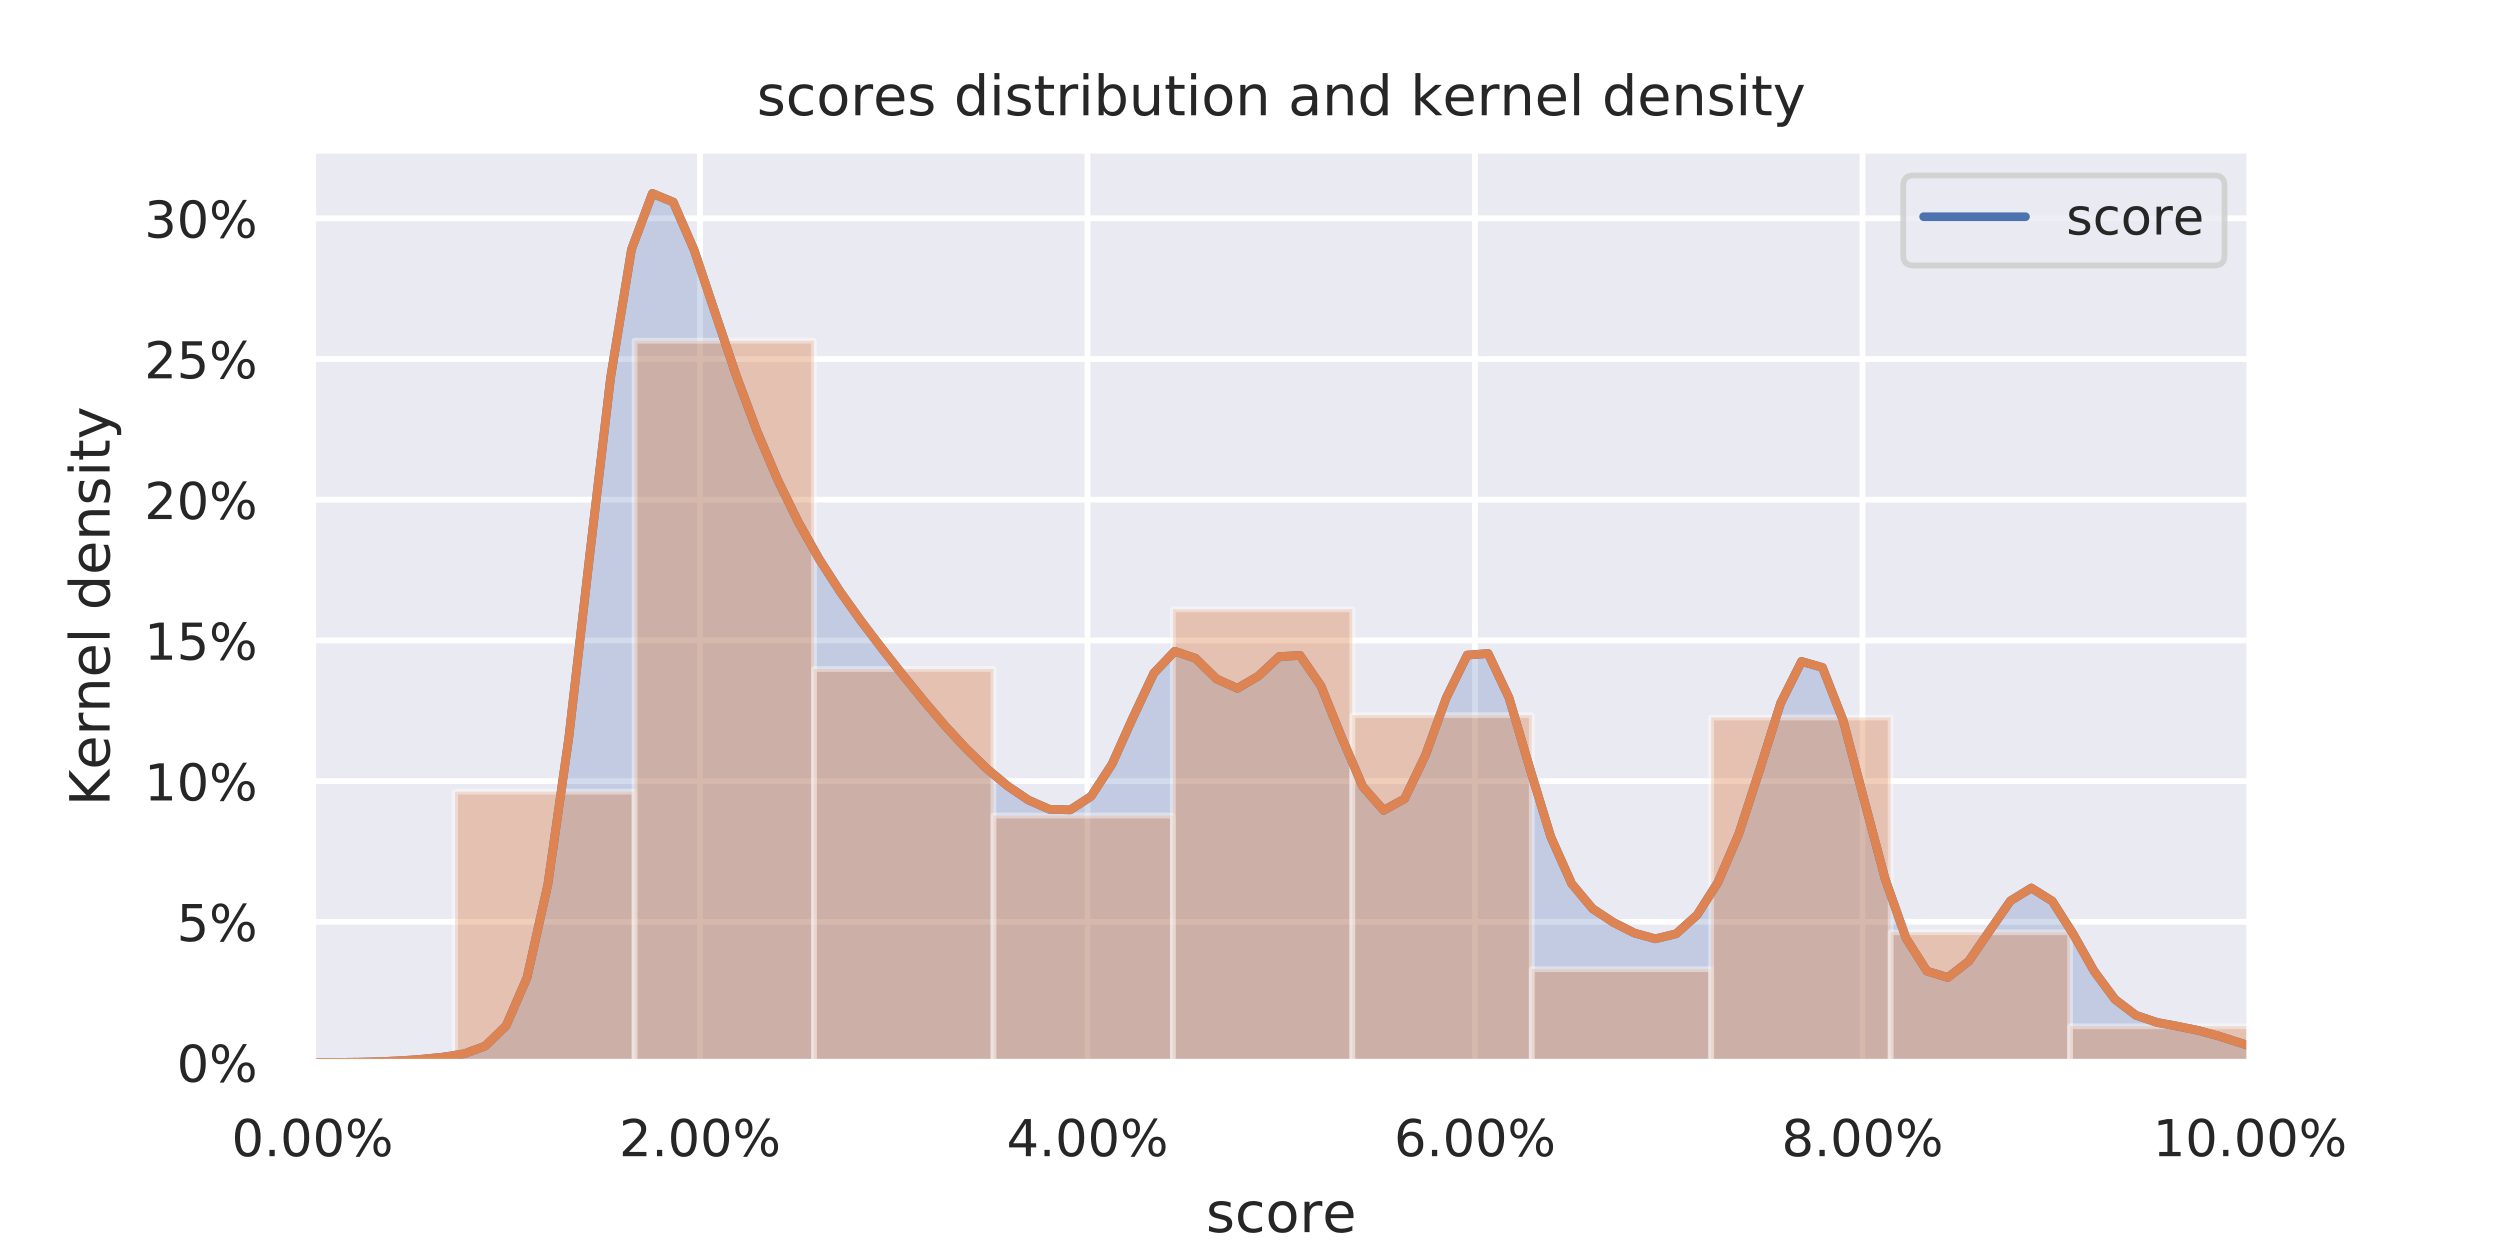 <?xml version="1.0" encoding="utf-8" standalone="no"?>
<!DOCTYPE svg PUBLIC "-//W3C//DTD SVG 1.1//EN"
  "http://www.w3.org/Graphics/SVG/1.1/DTD/svg11.dtd">
<!-- Created with matplotlib (https://matplotlib.org/) -->
<svg height="216pt" version="1.1" viewBox="0 0 432 216" width="432pt" xmlns="http://www.w3.org/2000/svg" xmlns:xlink="http://www.w3.org/1999/xlink">
 <defs>
  <style type="text/css">
*{stroke-linecap:butt;stroke-linejoin:round;}
  </style>
 </defs>
 <g id="figure_1">
  <g id="patch_1">
   <path d="M 0 216 
L 432 216 
L 432 0 
L 0 0 
z
" style="fill:#ffffff;"/>
  </g>
  <g id="axes_1">
   <g id="patch_2">
    <path d="M 54 183.6 
L 388.8 183.6 
L 388.8 25.92 
L 54 25.92 
z
" style="fill:#eaeaf2;"/>
   </g>
   <g id="matplotlib.axis_1">
    <g id="xtick_1">
     <g id="line2d_1">
      <path clip-path="url(#pba85884fa9)" d="M 54 183.6 
L 54 25.92 
" style="fill:none;stroke:#ffffff;stroke-linecap:round;"/>
     </g>
     <g id="text_1">
      <!-- 0.00% -->
      <defs>
       <path d="M 31.781 66.406 
Q 24.172 66.406 20.328 58.906 
Q 16.5 51.422 16.5 36.375 
Q 16.5 21.391 20.328 13.891 
Q 24.172 6.391 31.781 6.391 
Q 39.453 6.391 43.281 13.891 
Q 47.125 21.391 47.125 36.375 
Q 47.125 51.422 43.281 58.906 
Q 39.453 66.406 31.781 66.406 
z
M 31.781 74.219 
Q 44.047 74.219 50.516 64.516 
Q 56.984 54.828 56.984 36.375 
Q 56.984 17.969 50.516 8.266 
Q 44.047 -1.422 31.781 -1.422 
Q 19.531 -1.422 13.062 8.266 
Q 6.594 17.969 6.594 36.375 
Q 6.594 54.828 13.062 64.516 
Q 19.531 74.219 31.781 74.219 
z
" id="DejaVuSans-48"/>
       <path d="M 10.688 12.406 
L 21 12.406 
L 21 0 
L 10.688 0 
z
" id="DejaVuSans-46"/>
       <path d="M 72.703 32.078 
Q 68.453 32.078 66.031 28.469 
Q 63.625 24.859 63.625 18.406 
Q 63.625 12.062 66.031 8.422 
Q 68.453 4.781 72.703 4.781 
Q 76.859 4.781 79.266 8.422 
Q 81.688 12.062 81.688 18.406 
Q 81.688 24.812 79.266 28.438 
Q 76.859 32.078 72.703 32.078 
z
M 72.703 38.281 
Q 80.422 38.281 84.953 32.906 
Q 89.5 27.547 89.5 18.406 
Q 89.5 9.281 84.938 3.922 
Q 80.375 -1.422 72.703 -1.422 
Q 64.891 -1.422 60.344 3.922 
Q 55.812 9.281 55.812 18.406 
Q 55.812 27.594 60.375 32.938 
Q 64.938 38.281 72.703 38.281 
z
M 22.312 68.016 
Q 18.109 68.016 15.688 64.375 
Q 13.281 60.75 13.281 54.391 
Q 13.281 47.953 15.672 44.328 
Q 18.062 40.719 22.312 40.719 
Q 26.562 40.719 28.969 44.328 
Q 31.391 47.953 31.391 54.391 
Q 31.391 60.688 28.953 64.344 
Q 26.516 68.016 22.312 68.016 
z
M 66.406 74.219 
L 74.219 74.219 
L 28.609 -1.422 
L 20.797 -1.422 
z
M 22.312 74.219 
Q 30.031 74.219 34.609 68.875 
Q 39.203 63.531 39.203 54.391 
Q 39.203 45.172 34.641 39.844 
Q 30.078 34.516 22.312 34.516 
Q 14.547 34.516 10.031 39.859 
Q 5.516 45.219 5.516 54.391 
Q 5.516 63.484 10.047 68.844 
Q 14.594 74.219 22.312 74.219 
z
" id="DejaVuSans-37"/>
      </defs>
      <g style="fill:#262626;" transform="translate(40.022 199.787)scale(0.088 -0.088)">
       <use xlink:href="#DejaVuSans-48"/>
       <use x="63.623" xlink:href="#DejaVuSans-46"/>
       <use x="95.41" xlink:href="#DejaVuSans-48"/>
       <use x="159.033" xlink:href="#DejaVuSans-48"/>
       <use x="222.656" xlink:href="#DejaVuSans-37"/>
      </g>
     </g>
    </g>
    <g id="xtick_2">
     <g id="line2d_2">
      <path clip-path="url(#pba85884fa9)" d="M 120.96 183.6 
L 120.96 25.92 
" style="fill:none;stroke:#ffffff;stroke-linecap:round;"/>
     </g>
     <g id="text_2">
      <!-- 2.00% -->
      <defs>
       <path d="M 19.188 8.297 
L 53.609 8.297 
L 53.609 0 
L 7.328 0 
L 7.328 8.297 
Q 12.938 14.109 22.625 23.891 
Q 32.328 33.688 34.812 36.531 
Q 39.547 41.844 41.422 45.531 
Q 43.312 49.219 43.312 52.781 
Q 43.312 58.594 39.234 62.25 
Q 35.156 65.922 28.609 65.922 
Q 23.969 65.922 18.812 64.312 
Q 13.672 62.703 7.812 59.422 
L 7.812 69.391 
Q 13.766 71.781 18.938 73 
Q 24.125 74.219 28.422 74.219 
Q 39.75 74.219 46.484 68.547 
Q 53.219 62.891 53.219 53.422 
Q 53.219 48.922 51.531 44.891 
Q 49.859 40.875 45.406 35.406 
Q 44.188 33.984 37.641 27.219 
Q 31.109 20.453 19.188 8.297 
z
" id="DejaVuSans-50"/>
      </defs>
      <g style="fill:#262626;" transform="translate(106.982 199.787)scale(0.088 -0.088)">
       <use xlink:href="#DejaVuSans-50"/>
       <use x="63.623" xlink:href="#DejaVuSans-46"/>
       <use x="95.41" xlink:href="#DejaVuSans-48"/>
       <use x="159.033" xlink:href="#DejaVuSans-48"/>
       <use x="222.656" xlink:href="#DejaVuSans-37"/>
      </g>
     </g>
    </g>
    <g id="xtick_3">
     <g id="line2d_3">
      <path clip-path="url(#pba85884fa9)" d="M 187.92 183.6 
L 187.92 25.92 
" style="fill:none;stroke:#ffffff;stroke-linecap:round;"/>
     </g>
     <g id="text_3">
      <!-- 4.00% -->
      <defs>
       <path d="M 37.797 64.312 
L 12.891 25.391 
L 37.797 25.391 
z
M 35.203 72.906 
L 47.609 72.906 
L 47.609 25.391 
L 58.016 25.391 
L 58.016 17.188 
L 47.609 17.188 
L 47.609 0 
L 37.797 0 
L 37.797 17.188 
L 4.891 17.188 
L 4.891 26.703 
z
" id="DejaVuSans-52"/>
      </defs>
      <g style="fill:#262626;" transform="translate(173.942 199.787)scale(0.088 -0.088)">
       <use xlink:href="#DejaVuSans-52"/>
       <use x="63.623" xlink:href="#DejaVuSans-46"/>
       <use x="95.41" xlink:href="#DejaVuSans-48"/>
       <use x="159.033" xlink:href="#DejaVuSans-48"/>
       <use x="222.656" xlink:href="#DejaVuSans-37"/>
      </g>
     </g>
    </g>
    <g id="xtick_4">
     <g id="line2d_4">
      <path clip-path="url(#pba85884fa9)" d="M 254.88 183.6 
L 254.88 25.92 
" style="fill:none;stroke:#ffffff;stroke-linecap:round;"/>
     </g>
     <g id="text_4">
      <!-- 6.00% -->
      <defs>
       <path d="M 33.016 40.375 
Q 26.375 40.375 22.484 35.828 
Q 18.609 31.297 18.609 23.391 
Q 18.609 15.531 22.484 10.953 
Q 26.375 6.391 33.016 6.391 
Q 39.656 6.391 43.531 10.953 
Q 47.406 15.531 47.406 23.391 
Q 47.406 31.297 43.531 35.828 
Q 39.656 40.375 33.016 40.375 
z
M 52.594 71.297 
L 52.594 62.312 
Q 48.875 64.062 45.094 64.984 
Q 41.312 65.922 37.594 65.922 
Q 27.828 65.922 22.672 59.328 
Q 17.531 52.734 16.797 39.406 
Q 19.672 43.656 24.016 45.922 
Q 28.375 48.188 33.594 48.188 
Q 44.578 48.188 50.953 41.516 
Q 57.328 34.859 57.328 23.391 
Q 57.328 12.156 50.688 5.359 
Q 44.047 -1.422 33.016 -1.422 
Q 20.359 -1.422 13.672 8.266 
Q 6.984 17.969 6.984 36.375 
Q 6.984 53.656 15.188 63.938 
Q 23.391 74.219 37.203 74.219 
Q 40.922 74.219 44.703 73.484 
Q 48.484 72.75 52.594 71.297 
z
" id="DejaVuSans-54"/>
      </defs>
      <g style="fill:#262626;" transform="translate(240.902 199.787)scale(0.088 -0.088)">
       <use xlink:href="#DejaVuSans-54"/>
       <use x="63.623" xlink:href="#DejaVuSans-46"/>
       <use x="95.41" xlink:href="#DejaVuSans-48"/>
       <use x="159.033" xlink:href="#DejaVuSans-48"/>
       <use x="222.656" xlink:href="#DejaVuSans-37"/>
      </g>
     </g>
    </g>
    <g id="xtick_5">
     <g id="line2d_5">
      <path clip-path="url(#pba85884fa9)" d="M 321.84 183.6 
L 321.84 25.92 
" style="fill:none;stroke:#ffffff;stroke-linecap:round;"/>
     </g>
     <g id="text_5">
      <!-- 8.00% -->
      <defs>
       <path d="M 31.781 34.625 
Q 24.75 34.625 20.719 30.859 
Q 16.703 27.094 16.703 20.516 
Q 16.703 13.922 20.719 10.156 
Q 24.75 6.391 31.781 6.391 
Q 38.812 6.391 42.859 10.172 
Q 46.922 13.969 46.922 20.516 
Q 46.922 27.094 42.891 30.859 
Q 38.875 34.625 31.781 34.625 
z
M 21.922 38.812 
Q 15.578 40.375 12.031 44.719 
Q 8.5 49.078 8.5 55.328 
Q 8.5 64.062 14.719 69.141 
Q 20.953 74.219 31.781 74.219 
Q 42.672 74.219 48.875 69.141 
Q 55.078 64.062 55.078 55.328 
Q 55.078 49.078 51.531 44.719 
Q 48 40.375 41.703 38.812 
Q 48.828 37.156 52.797 32.312 
Q 56.781 27.484 56.781 20.516 
Q 56.781 9.906 50.312 4.234 
Q 43.844 -1.422 31.781 -1.422 
Q 19.734 -1.422 13.25 4.234 
Q 6.781 9.906 6.781 20.516 
Q 6.781 27.484 10.781 32.312 
Q 14.797 37.156 21.922 38.812 
z
M 18.312 54.391 
Q 18.312 48.734 21.844 45.562 
Q 25.391 42.391 31.781 42.391 
Q 38.141 42.391 41.719 45.562 
Q 45.312 48.734 45.312 54.391 
Q 45.312 60.062 41.719 63.234 
Q 38.141 66.406 31.781 66.406 
Q 25.391 66.406 21.844 63.234 
Q 18.312 60.062 18.312 54.391 
z
" id="DejaVuSans-56"/>
      </defs>
      <g style="fill:#262626;" transform="translate(307.862 199.787)scale(0.088 -0.088)">
       <use xlink:href="#DejaVuSans-56"/>
       <use x="63.623" xlink:href="#DejaVuSans-46"/>
       <use x="95.41" xlink:href="#DejaVuSans-48"/>
       <use x="159.033" xlink:href="#DejaVuSans-48"/>
       <use x="222.656" xlink:href="#DejaVuSans-37"/>
      </g>
     </g>
    </g>
    <g id="xtick_6">
     <g id="line2d_6">
      <path clip-path="url(#pba85884fa9)" d="M 388.8 183.6 
L 388.8 25.92 
" style="fill:none;stroke:#ffffff;stroke-linecap:round;"/>
     </g>
     <g id="text_6">
      <!-- 10.00% -->
      <defs>
       <path d="M 12.406 8.297 
L 28.516 8.297 
L 28.516 63.922 
L 10.984 60.406 
L 10.984 69.391 
L 28.422 72.906 
L 38.281 72.906 
L 38.281 8.297 
L 54.391 8.297 
L 54.391 0 
L 12.406 0 
z
" id="DejaVuSans-49"/>
      </defs>
      <g style="fill:#262626;" transform="translate(372.023 199.787)scale(0.088 -0.088)">
       <use xlink:href="#DejaVuSans-49"/>
       <use x="63.623" xlink:href="#DejaVuSans-48"/>
       <use x="127.246" xlink:href="#DejaVuSans-46"/>
       <use x="159.033" xlink:href="#DejaVuSans-48"/>
       <use x="222.656" xlink:href="#DejaVuSans-48"/>
       <use x="286.279" xlink:href="#DejaVuSans-37"/>
      </g>
     </g>
    </g>
    <g id="text_7">
     <!-- score -->
     <defs>
      <path d="M 44.281 53.078 
L 44.281 44.578 
Q 40.484 46.531 36.375 47.5 
Q 32.281 48.484 27.875 48.484 
Q 21.188 48.484 17.844 46.438 
Q 14.5 44.391 14.5 40.281 
Q 14.5 37.156 16.891 35.375 
Q 19.281 33.594 26.516 31.984 
L 29.594 31.297 
Q 39.156 29.25 43.188 25.516 
Q 47.219 21.781 47.219 15.094 
Q 47.219 7.469 41.188 3.016 
Q 35.156 -1.422 24.609 -1.422 
Q 20.219 -1.422 15.453 -0.562 
Q 10.688 0.297 5.422 2 
L 5.422 11.281 
Q 10.406 8.688 15.234 7.391 
Q 20.062 6.109 24.812 6.109 
Q 31.156 6.109 34.562 8.281 
Q 37.984 10.453 37.984 14.406 
Q 37.984 18.062 35.516 20.016 
Q 33.062 21.969 24.703 23.781 
L 21.578 24.516 
Q 13.234 26.266 9.516 29.906 
Q 5.812 33.547 5.812 39.891 
Q 5.812 47.609 11.281 51.797 
Q 16.75 56 26.812 56 
Q 31.781 56 36.172 55.266 
Q 40.578 54.547 44.281 53.078 
z
" id="DejaVuSans-115"/>
      <path d="M 48.781 52.594 
L 48.781 44.188 
Q 44.969 46.297 41.141 47.344 
Q 37.312 48.391 33.406 48.391 
Q 24.656 48.391 19.812 42.844 
Q 14.984 37.312 14.984 27.297 
Q 14.984 17.281 19.812 11.734 
Q 24.656 6.203 33.406 6.203 
Q 37.312 6.203 41.141 7.25 
Q 44.969 8.297 48.781 10.406 
L 48.781 2.094 
Q 45.016 0.344 40.984 -0.531 
Q 36.969 -1.422 32.422 -1.422 
Q 20.062 -1.422 12.781 6.344 
Q 5.516 14.109 5.516 27.297 
Q 5.516 40.672 12.859 48.328 
Q 20.219 56 33.016 56 
Q 37.156 56 41.109 55.141 
Q 45.062 54.297 48.781 52.594 
z
" id="DejaVuSans-99"/>
      <path d="M 30.609 48.391 
Q 23.391 48.391 19.188 42.75 
Q 14.984 37.109 14.984 27.297 
Q 14.984 17.484 19.156 11.844 
Q 23.344 6.203 30.609 6.203 
Q 37.797 6.203 41.984 11.859 
Q 46.188 17.531 46.188 27.297 
Q 46.188 37.016 41.984 42.703 
Q 37.797 48.391 30.609 48.391 
z
M 30.609 56 
Q 42.328 56 49.016 48.375 
Q 55.719 40.766 55.719 27.297 
Q 55.719 13.875 49.016 6.219 
Q 42.328 -1.422 30.609 -1.422 
Q 18.844 -1.422 12.172 6.219 
Q 5.516 13.875 5.516 27.297 
Q 5.516 40.766 12.172 48.375 
Q 18.844 56 30.609 56 
z
" id="DejaVuSans-111"/>
      <path d="M 41.109 46.297 
Q 39.594 47.172 37.812 47.578 
Q 36.031 48 33.891 48 
Q 26.266 48 22.188 43.047 
Q 18.109 38.094 18.109 28.812 
L 18.109 0 
L 9.078 0 
L 9.078 54.688 
L 18.109 54.688 
L 18.109 46.188 
Q 20.953 51.172 25.484 53.578 
Q 30.031 56 36.531 56 
Q 37.453 56 38.578 55.875 
Q 39.703 55.766 41.062 55.516 
z
" id="DejaVuSans-114"/>
      <path d="M 56.203 29.594 
L 56.203 25.203 
L 14.891 25.203 
Q 15.484 15.922 20.484 11.062 
Q 25.484 6.203 34.422 6.203 
Q 39.594 6.203 44.453 7.469 
Q 49.312 8.734 54.109 11.281 
L 54.109 2.781 
Q 49.266 0.734 44.188 -0.344 
Q 39.109 -1.422 33.891 -1.422 
Q 20.797 -1.422 13.156 6.188 
Q 5.516 13.812 5.516 26.812 
Q 5.516 40.234 12.766 48.109 
Q 20.016 56 32.328 56 
Q 43.359 56 49.781 48.891 
Q 56.203 41.797 56.203 29.594 
z
M 47.219 32.234 
Q 47.125 39.594 43.094 43.984 
Q 39.062 48.391 32.422 48.391 
Q 24.906 48.391 20.391 44.141 
Q 15.875 39.891 15.188 32.172 
z
" id="DejaVuSans-101"/>
     </defs>
     <g style="fill:#262626;" transform="translate(208.398 212.911)scale(0.096 -0.096)">
      <use xlink:href="#DejaVuSans-115"/>
      <use x="52.1" xlink:href="#DejaVuSans-99"/>
      <use x="107.08" xlink:href="#DejaVuSans-111"/>
      <use x="168.262" xlink:href="#DejaVuSans-114"/>
      <use x="209.344" xlink:href="#DejaVuSans-101"/>
     </g>
    </g>
   </g>
   <g id="matplotlib.axis_2">
    <g id="ytick_1">
     <g id="line2d_7">
      <path clip-path="url(#pba85884fa9)" d="M 54 183.6 
L 388.8 183.6 
" style="fill:none;stroke:#ffffff;stroke-linecap:round;"/>
     </g>
     <g id="text_8">
      <!-- 0% -->
      <g style="fill:#262626;" transform="translate(30.54 186.943)scale(0.088 -0.088)">
       <use xlink:href="#DejaVuSans-48"/>
       <use x="63.623" xlink:href="#DejaVuSans-37"/>
      </g>
     </g>
    </g>
    <g id="ytick_2">
     <g id="line2d_8">
      <path clip-path="url(#pba85884fa9)" d="M 54 159.288 
L 388.8 159.288 
" style="fill:none;stroke:#ffffff;stroke-linecap:round;"/>
     </g>
     <g id="text_9">
      <!-- 5% -->
      <defs>
       <path d="M 10.797 72.906 
L 49.516 72.906 
L 49.516 64.594 
L 19.828 64.594 
L 19.828 46.734 
Q 21.969 47.469 24.109 47.828 
Q 26.266 48.188 28.422 48.188 
Q 40.625 48.188 47.75 41.5 
Q 54.891 34.812 54.891 23.391 
Q 54.891 11.625 47.562 5.094 
Q 40.234 -1.422 26.906 -1.422 
Q 22.312 -1.422 17.547 -0.641 
Q 12.797 0.141 7.719 1.703 
L 7.719 11.625 
Q 12.109 9.234 16.797 8.062 
Q 21.484 6.891 26.703 6.891 
Q 35.156 6.891 40.078 11.328 
Q 45.016 15.766 45.016 23.391 
Q 45.016 31 40.078 35.438 
Q 35.156 39.891 26.703 39.891 
Q 22.75 39.891 18.812 39.016 
Q 14.891 38.141 10.797 36.281 
z
" id="DejaVuSans-53"/>
      </defs>
      <g style="fill:#262626;" transform="translate(30.54 162.631)scale(0.088 -0.088)">
       <use xlink:href="#DejaVuSans-53"/>
       <use x="63.623" xlink:href="#DejaVuSans-37"/>
      </g>
     </g>
    </g>
    <g id="ytick_3">
     <g id="line2d_9">
      <path clip-path="url(#pba85884fa9)" d="M 54 134.975 
L 388.8 134.975 
" style="fill:none;stroke:#ffffff;stroke-linecap:round;"/>
     </g>
     <g id="text_10">
      <!-- 10% -->
      <g style="fill:#262626;" transform="translate(24.941 138.319)scale(0.088 -0.088)">
       <use xlink:href="#DejaVuSans-49"/>
       <use x="63.623" xlink:href="#DejaVuSans-48"/>
       <use x="127.246" xlink:href="#DejaVuSans-37"/>
      </g>
     </g>
    </g>
    <g id="ytick_4">
     <g id="line2d_10">
      <path clip-path="url(#pba85884fa9)" d="M 54 110.663 
L 388.8 110.663 
" style="fill:none;stroke:#ffffff;stroke-linecap:round;"/>
     </g>
     <g id="text_11">
      <!-- 15% -->
      <g style="fill:#262626;" transform="translate(24.941 114.006)scale(0.088 -0.088)">
       <use xlink:href="#DejaVuSans-49"/>
       <use x="63.623" xlink:href="#DejaVuSans-53"/>
       <use x="127.246" xlink:href="#DejaVuSans-37"/>
      </g>
     </g>
    </g>
    <g id="ytick_5">
     <g id="line2d_11">
      <path clip-path="url(#pba85884fa9)" d="M 54 86.35 
L 388.8 86.35 
" style="fill:none;stroke:#ffffff;stroke-linecap:round;"/>
     </g>
     <g id="text_12">
      <!-- 20% -->
      <g style="fill:#262626;" transform="translate(24.941 89.694)scale(0.088 -0.088)">
       <use xlink:href="#DejaVuSans-50"/>
       <use x="63.623" xlink:href="#DejaVuSans-48"/>
       <use x="127.246" xlink:href="#DejaVuSans-37"/>
      </g>
     </g>
    </g>
    <g id="ytick_6">
     <g id="line2d_12">
      <path clip-path="url(#pba85884fa9)" d="M 54 62.038 
L 388.8 62.038 
" style="fill:none;stroke:#ffffff;stroke-linecap:round;"/>
     </g>
     <g id="text_13">
      <!-- 25% -->
      <g style="fill:#262626;" transform="translate(24.941 65.381)scale(0.088 -0.088)">
       <use xlink:href="#DejaVuSans-50"/>
       <use x="63.623" xlink:href="#DejaVuSans-53"/>
       <use x="127.246" xlink:href="#DejaVuSans-37"/>
      </g>
     </g>
    </g>
    <g id="ytick_7">
     <g id="line2d_13">
      <path clip-path="url(#pba85884fa9)" d="M 54 37.726 
L 388.8 37.726 
" style="fill:none;stroke:#ffffff;stroke-linecap:round;"/>
     </g>
     <g id="text_14">
      <!-- 30% -->
      <defs>
       <path d="M 40.578 39.312 
Q 47.656 37.797 51.625 33 
Q 55.609 28.219 55.609 21.188 
Q 55.609 10.406 48.188 4.484 
Q 40.766 -1.422 27.094 -1.422 
Q 22.516 -1.422 17.656 -0.516 
Q 12.797 0.391 7.625 2.203 
L 7.625 11.719 
Q 11.719 9.328 16.594 8.109 
Q 21.484 6.891 26.812 6.891 
Q 36.078 6.891 40.938 10.547 
Q 45.797 14.203 45.797 21.188 
Q 45.797 27.641 41.281 31.266 
Q 36.766 34.906 28.719 34.906 
L 20.219 34.906 
L 20.219 43.016 
L 29.109 43.016 
Q 36.375 43.016 40.234 45.922 
Q 44.094 48.828 44.094 54.297 
Q 44.094 59.906 40.109 62.906 
Q 36.141 65.922 28.719 65.922 
Q 24.656 65.922 20.016 65.031 
Q 15.375 64.156 9.812 62.312 
L 9.812 71.094 
Q 15.438 72.656 20.344 73.438 
Q 25.25 74.219 29.594 74.219 
Q 40.828 74.219 47.359 69.109 
Q 53.906 64.016 53.906 55.328 
Q 53.906 49.266 50.438 45.094 
Q 46.969 40.922 40.578 39.312 
z
" id="DejaVuSans-51"/>
      </defs>
      <g style="fill:#262626;" transform="translate(24.941 41.069)scale(0.088 -0.088)">
       <use xlink:href="#DejaVuSans-51"/>
       <use x="63.623" xlink:href="#DejaVuSans-48"/>
       <use x="127.246" xlink:href="#DejaVuSans-37"/>
      </g>
     </g>
    </g>
    <g id="text_15">
     <!-- Kernel density -->
     <defs>
      <path d="M 9.812 72.906 
L 19.672 72.906 
L 19.672 42.094 
L 52.391 72.906 
L 65.094 72.906 
L 28.906 38.922 
L 67.672 0 
L 54.688 0 
L 19.672 35.109 
L 19.672 0 
L 9.812 0 
z
" id="DejaVuSans-75"/>
      <path d="M 54.891 33.016 
L 54.891 0 
L 45.906 0 
L 45.906 32.719 
Q 45.906 40.484 42.875 44.328 
Q 39.844 48.188 33.797 48.188 
Q 26.516 48.188 22.312 43.547 
Q 18.109 38.922 18.109 30.906 
L 18.109 0 
L 9.078 0 
L 9.078 54.688 
L 18.109 54.688 
L 18.109 46.188 
Q 21.344 51.125 25.703 53.562 
Q 30.078 56 35.797 56 
Q 45.219 56 50.047 50.172 
Q 54.891 44.344 54.891 33.016 
z
" id="DejaVuSans-110"/>
      <path d="M 9.422 75.984 
L 18.406 75.984 
L 18.406 0 
L 9.422 0 
z
" id="DejaVuSans-108"/>
      <path id="DejaVuSans-32"/>
      <path d="M 45.406 46.391 
L 45.406 75.984 
L 54.391 75.984 
L 54.391 0 
L 45.406 0 
L 45.406 8.203 
Q 42.578 3.328 38.25 0.953 
Q 33.938 -1.422 27.875 -1.422 
Q 17.969 -1.422 11.734 6.484 
Q 5.516 14.406 5.516 27.297 
Q 5.516 40.188 11.734 48.094 
Q 17.969 56 27.875 56 
Q 33.938 56 38.25 53.625 
Q 42.578 51.266 45.406 46.391 
z
M 14.797 27.297 
Q 14.797 17.391 18.875 11.75 
Q 22.953 6.109 30.078 6.109 
Q 37.203 6.109 41.297 11.75 
Q 45.406 17.391 45.406 27.297 
Q 45.406 37.203 41.297 42.844 
Q 37.203 48.484 30.078 48.484 
Q 22.953 48.484 18.875 42.844 
Q 14.797 37.203 14.797 27.297 
z
" id="DejaVuSans-100"/>
      <path d="M 9.422 54.688 
L 18.406 54.688 
L 18.406 0 
L 9.422 0 
z
M 9.422 75.984 
L 18.406 75.984 
L 18.406 64.594 
L 9.422 64.594 
z
" id="DejaVuSans-105"/>
      <path d="M 18.312 70.219 
L 18.312 54.688 
L 36.812 54.688 
L 36.812 47.703 
L 18.312 47.703 
L 18.312 18.016 
Q 18.312 11.328 20.141 9.422 
Q 21.969 7.516 27.594 7.516 
L 36.812 7.516 
L 36.812 0 
L 27.594 0 
Q 17.188 0 13.234 3.875 
Q 9.281 7.766 9.281 18.016 
L 9.281 47.703 
L 2.688 47.703 
L 2.688 54.688 
L 9.281 54.688 
L 9.281 70.219 
z
" id="DejaVuSans-116"/>
      <path d="M 32.172 -5.078 
Q 28.375 -14.844 24.75 -17.812 
Q 21.141 -20.797 15.094 -20.797 
L 7.906 -20.797 
L 7.906 -13.281 
L 13.188 -13.281 
Q 16.891 -13.281 18.938 -11.516 
Q 21 -9.766 23.484 -3.219 
L 25.094 0.875 
L 2.984 54.688 
L 12.5 54.688 
L 29.594 11.922 
L 46.688 54.688 
L 56.203 54.688 
z
" id="DejaVuSans-121"/>
     </defs>
     <g style="fill:#262626;" transform="translate(18.944 139.284)rotate(-90)scale(0.096 -0.096)">
      <use xlink:href="#DejaVuSans-75"/>
      <use x="65.498" xlink:href="#DejaVuSans-101"/>
      <use x="127.021" xlink:href="#DejaVuSans-114"/>
      <use x="168.119" xlink:href="#DejaVuSans-110"/>
      <use x="231.498" xlink:href="#DejaVuSans-101"/>
      <use x="293.021" xlink:href="#DejaVuSans-108"/>
      <use x="320.805" xlink:href="#DejaVuSans-32"/>
      <use x="352.592" xlink:href="#DejaVuSans-100"/>
      <use x="416.068" xlink:href="#DejaVuSans-101"/>
      <use x="477.592" xlink:href="#DejaVuSans-110"/>
      <use x="540.971" xlink:href="#DejaVuSans-115"/>
      <use x="593.07" xlink:href="#DejaVuSans-105"/>
      <use x="620.854" xlink:href="#DejaVuSans-116"/>
      <use x="660.062" xlink:href="#DejaVuSans-121"/>
     </g>
    </g>
   </g>
   <g id="PolyCollection_1">
    <defs>
     <path d="M 54.961 -32.405 
L 54.961 -32.4 
L 58.572 -32.4 
L 62.182 -32.4 
L 65.793 -32.4 
L 69.403 -32.4 
L 73.014 -32.4 
L 76.624 -32.4 
L 80.235 -32.4 
L 83.845 -32.4 
L 87.456 -32.4 
L 91.066 -32.4 
L 94.677 -32.4 
L 98.287 -32.4 
L 101.898 -32.4 
L 105.508 -32.4 
L 109.119 -32.4 
L 112.729 -32.4 
L 116.34 -32.4 
L 119.95 -32.4 
L 123.56 -32.4 
L 127.171 -32.4 
L 130.781 -32.4 
L 134.392 -32.4 
L 138.002 -32.4 
L 141.613 -32.4 
L 145.223 -32.4 
L 148.834 -32.4 
L 152.444 -32.4 
L 156.055 -32.4 
L 159.665 -32.4 
L 163.276 -32.4 
L 166.886 -32.4 
L 170.497 -32.4 
L 174.107 -32.4 
L 177.718 -32.4 
L 181.328 -32.4 
L 184.939 -32.4 
L 188.549 -32.4 
L 192.16 -32.4 
L 195.77 -32.4 
L 199.381 -32.4 
L 202.991 -32.4 
L 206.602 -32.4 
L 210.212 -32.4 
L 213.823 -32.4 
L 217.433 -32.4 
L 221.044 -32.4 
L 224.654 -32.4 
L 228.265 -32.4 
L 231.875 -32.4 
L 235.486 -32.4 
L 239.096 -32.4 
L 242.707 -32.4 
L 246.317 -32.4 
L 249.928 -32.4 
L 253.538 -32.4 
L 257.149 -32.4 
L 260.759 -32.4 
L 264.37 -32.4 
L 267.98 -32.4 
L 271.591 -32.4 
L 275.201 -32.4 
L 278.812 -32.4 
L 282.422 -32.4 
L 286.033 -32.4 
L 289.643 -32.4 
L 293.253 -32.4 
L 296.864 -32.4 
L 300.474 -32.4 
L 304.085 -32.4 
L 307.695 -32.4 
L 311.306 -32.4 
L 314.916 -32.4 
L 318.527 -32.4 
L 322.137 -32.4 
L 325.748 -32.4 
L 329.358 -32.4 
L 332.969 -32.4 
L 336.579 -32.4 
L 340.19 -32.4 
L 343.8 -32.4 
L 347.411 -32.4 
L 351.021 -32.4 
L 354.632 -32.4 
L 358.242 -32.4 
L 361.853 -32.4 
L 365.463 -32.4 
L 369.074 -32.4 
L 372.684 -32.4 
L 376.295 -32.4 
L 379.905 -32.4 
L 383.516 -32.4 
L 387.126 -32.4 
L 390.737 -32.4 
L 394.347 -32.4 
L 397.958 -32.4 
L 401.568 -32.4 
L 405.179 -32.4 
L 408.789 -32.4 
L 412.4 -32.4 
L 412.4 -32.408 
L 412.4 -32.408 
L 408.789 -32.432 
L 405.179 -32.506 
L 401.568 -32.691 
L 397.958 -33.073 
L 394.347 -33.724 
L 390.737 -34.653 
L 387.126 -35.777 
L 383.516 -36.933 
L 379.905 -37.93 
L 376.295 -38.668 
L 372.684 -39.336 
L 369.074 -40.567 
L 365.463 -43.311 
L 361.853 -48.198 
L 358.242 -54.601 
L 354.632 -60.284 
L 351.021 -62.555 
L 347.411 -60.344 
L 343.8 -55.15 
L 340.19 -49.888 
L 336.579 -47.085 
L 332.969 -48.194 
L 329.358 -53.881 
L 325.748 -64.133 
L 322.137 -77.693 
L 318.527 -91.408 
L 314.916 -100.663 
L 311.306 -101.701 
L 307.695 -94.502 
L 304.085 -83.016 
L 300.474 -71.931 
L 296.864 -63.547 
L 293.253 -57.892 
L 289.643 -54.645 
L 286.033 -53.774 
L 282.422 -54.769 
L 278.812 -56.592 
L 275.201 -58.977 
L 271.591 -63.291 
L 267.98 -71.383 
L 264.37 -83.184 
L 260.759 -95.42 
L 257.149 -103.075 
L 253.538 -102.799 
L 249.928 -95.457 
L 246.317 -85.501 
L 242.707 -77.968 
L 239.096 -75.973 
L 235.486 -80.079 
L 231.875 -88.5 
L 228.265 -97.461 
L 224.654 -102.739 
L 221.044 -102.544 
L 217.433 -99.17 
L 213.823 -97.059 
L 210.212 -98.68 
L 206.602 -102.236 
L 202.991 -103.464 
L 199.381 -99.679 
L 195.77 -92.01 
L 192.16 -83.966 
L 188.549 -78.403 
L 184.939 -76.05 
L 181.328 -76.161 
L 177.718 -77.745 
L 174.107 -80.181 
L 170.497 -83.2 
L 166.886 -86.703 
L 163.276 -90.619 
L 159.665 -94.854 
L 156.055 -99.298 
L 152.444 -103.88 
L 148.834 -108.628 
L 145.223 -113.687 
L 141.613 -119.289 
L 138.002 -125.68 
L 134.392 -133.058 
L 130.781 -141.555 
L 127.171 -151.25 
L 123.56 -161.981 
L 119.95 -172.778 
L 116.34 -181.071 
L 112.729 -182.571 
L 109.119 -172.898 
L 105.508 -150.738 
L 101.898 -120.032 
L 98.287 -88.501 
L 94.677 -63.218 
L 91.066 -47.069 
L 87.456 -38.76 
L 83.845 -35.245 
L 80.235 -33.917 
L 76.624 -33.342 
L 73.014 -32.982 
L 69.403 -32.72 
L 65.793 -32.549 
L 62.182 -32.458 
L 58.572 -32.418 
L 54.961 -32.405 
z
" id="mb2498066b1" style="stroke:#ffffff;stroke-opacity:0.25;"/>
    </defs>
    <g clip-path="url(#pba85884fa9)">
     <use style="fill:#4c72b0;fill-opacity:0.25;stroke:#ffffff;stroke-opacity:0.25;" x="0" xlink:href="#mb2498066b1" y="216"/>
    </g>
   </g>
   <g id="patch_3">
    <path clip-path="url(#pba85884fa9)" d="M 78.645 183.6 
L 109.652 183.6 
L 109.652 136.799 
L 78.645 136.799 
z
" style="fill:#dd8452;opacity:0.4;stroke:#ffffff;stroke-linejoin:miter;"/>
   </g>
   <g id="patch_4">
    <path clip-path="url(#pba85884fa9)" d="M 109.652 183.6 
L 140.659 183.6 
L 140.659 58.876 
L 109.652 58.876 
z
" style="fill:#dd8452;opacity:0.4;stroke:#ffffff;stroke-linejoin:miter;"/>
   </g>
   <g id="patch_5">
    <path clip-path="url(#pba85884fa9)" d="M 140.659 183.6 
L 171.666 183.6 
L 171.666 115.603 
L 140.659 115.603 
z
" style="fill:#dd8452;opacity:0.4;stroke:#ffffff;stroke-linejoin:miter;"/>
   </g>
   <g id="patch_6">
    <path clip-path="url(#pba85884fa9)" d="M 171.666 183.6 
L 202.673 183.6 
L 202.673 140.929 
L 171.666 140.929 
z
" style="fill:#dd8452;opacity:0.4;stroke:#ffffff;stroke-linejoin:miter;"/>
   </g>
   <g id="patch_7">
    <path clip-path="url(#pba85884fa9)" d="M 202.673 183.6 
L 233.68 183.6 
L 233.68 105.286 
L 202.673 105.286 
z
" style="fill:#dd8452;opacity:0.4;stroke:#ffffff;stroke-linejoin:miter;"/>
   </g>
   <g id="patch_8">
    <path clip-path="url(#pba85884fa9)" d="M 233.68 183.6 
L 264.687 183.6 
L 264.687 123.584 
L 233.68 123.584 
z
" style="fill:#dd8452;opacity:0.4;stroke:#ffffff;stroke-linejoin:miter;"/>
   </g>
   <g id="patch_9">
    <path clip-path="url(#pba85884fa9)" d="M 264.687 183.6 
L 295.695 183.6 
L 295.695 167.474 
L 264.687 167.474 
z
" style="fill:#dd8452;opacity:0.4;stroke:#ffffff;stroke-linejoin:miter;"/>
   </g>
   <g id="patch_10">
    <path clip-path="url(#pba85884fa9)" d="M 295.695 183.6 
L 326.702 183.6 
L 326.702 123.982 
L 295.695 123.982 
z
" style="fill:#dd8452;opacity:0.4;stroke:#ffffff;stroke-linejoin:miter;"/>
   </g>
   <g id="patch_11">
    <path clip-path="url(#pba85884fa9)" d="M 326.702 183.6 
L 357.709 183.6 
L 357.709 161.096 
L 326.702 161.096 
z
" style="fill:#dd8452;opacity:0.4;stroke:#ffffff;stroke-linejoin:miter;"/>
   </g>
   <g id="patch_12">
    <path clip-path="url(#pba85884fa9)" d="M 357.709 183.6 
L 388.716 183.6 
L 388.716 177.343 
L 357.709 177.343 
z
" style="fill:#dd8452;opacity:0.4;stroke:#ffffff;stroke-linejoin:miter;"/>
   </g>
   <g id="line2d_14">
    <path clip-path="url(#pba85884fa9)" d="M 54.961 183.595 
L 58.572 183.582 
L 62.182 183.542 
L 65.793 183.451 
L 69.403 183.28 
L 73.014 183.018 
L 76.624 182.658 
L 80.235 182.083 
L 83.845 180.755 
L 87.456 177.24 
L 91.066 168.931 
L 94.677 152.782 
L 98.287 127.499 
L 101.898 95.968 
L 105.508 65.262 
L 109.119 43.102 
L 112.729 33.429 
L 116.34 34.929 
L 119.95 43.222 
L 123.56 54.019 
L 127.171 64.75 
L 130.781 74.445 
L 134.392 82.942 
L 138.002 90.32 
L 141.613 96.711 
L 145.223 102.313 
L 148.834 107.372 
L 152.444 112.12 
L 156.055 116.702 
L 159.665 121.146 
L 163.276 125.381 
L 166.886 129.297 
L 170.497 132.8 
L 174.107 135.819 
L 177.718 138.255 
L 181.328 139.839 
L 184.939 139.95 
L 188.549 137.597 
L 192.16 132.034 
L 195.77 123.99 
L 199.381 116.321 
L 202.991 112.536 
L 206.602 113.764 
L 210.212 117.32 
L 213.823 118.941 
L 217.433 116.83 
L 221.044 113.456 
L 224.654 113.261 
L 228.265 118.539 
L 231.875 127.5 
L 235.486 135.921 
L 239.096 140.027 
L 242.707 138.032 
L 246.317 130.499 
L 249.928 120.543 
L 253.538 113.201 
L 257.149 112.925 
L 260.759 120.58 
L 264.37 132.816 
L 267.98 144.617 
L 271.591 152.709 
L 275.201 157.023 
L 278.812 159.408 
L 282.422 161.231 
L 286.033 162.226 
L 289.643 161.355 
L 293.253 158.108 
L 296.864 152.453 
L 300.474 144.069 
L 304.085 132.984 
L 307.695 121.498 
L 311.306 114.299 
L 314.916 115.337 
L 318.527 124.592 
L 322.137 138.307 
L 325.748 151.867 
L 329.358 162.119 
L 332.969 167.806 
L 336.579 168.915 
L 340.19 166.112 
L 343.8 160.85 
L 347.411 155.656 
L 351.021 153.445 
L 354.632 155.716 
L 358.242 161.399 
L 361.853 167.802 
L 365.463 172.689 
L 369.074 175.433 
L 372.684 176.664 
L 376.295 177.332 
L 379.905 178.07 
L 383.516 179.067 
L 387.126 180.223 
L 390.737 181.347 
L 394.347 182.276 
L 397.958 182.927 
L 401.568 183.309 
L 405.179 183.494 
L 408.789 183.568 
L 412.4 183.592 
" style="fill:none;stroke:#4c72b0;stroke-linecap:round;stroke-width:1.5;"/>
   </g>
   <g id="line2d_15">
    <path clip-path="url(#pba85884fa9)" d="M 54.961 183.595 
L 58.572 183.582 
L 62.182 183.542 
L 65.793 183.451 
L 69.403 183.28 
L 73.014 183.018 
L 76.624 182.658 
L 80.235 182.083 
L 83.845 180.755 
L 87.456 177.24 
L 91.066 168.931 
L 94.677 152.782 
L 98.287 127.499 
L 101.898 95.968 
L 105.508 65.262 
L 109.119 43.102 
L 112.729 33.429 
L 116.34 34.929 
L 119.95 43.222 
L 123.56 54.019 
L 127.171 64.75 
L 130.781 74.445 
L 134.392 82.942 
L 138.002 90.32 
L 141.613 96.711 
L 145.223 102.313 
L 148.834 107.372 
L 152.444 112.12 
L 156.055 116.702 
L 159.665 121.146 
L 163.276 125.381 
L 166.886 129.297 
L 170.497 132.8 
L 174.107 135.819 
L 177.718 138.255 
L 181.328 139.839 
L 184.939 139.95 
L 188.549 137.597 
L 192.16 132.034 
L 195.77 123.99 
L 199.381 116.321 
L 202.991 112.536 
L 206.602 113.764 
L 210.212 117.32 
L 213.823 118.941 
L 217.433 116.83 
L 221.044 113.456 
L 224.654 113.261 
L 228.265 118.539 
L 231.875 127.5 
L 235.486 135.921 
L 239.096 140.027 
L 242.707 138.032 
L 246.317 130.499 
L 249.928 120.543 
L 253.538 113.201 
L 257.149 112.925 
L 260.759 120.58 
L 264.37 132.816 
L 267.98 144.617 
L 271.591 152.709 
L 275.201 157.023 
L 278.812 159.408 
L 282.422 161.231 
L 286.033 162.226 
L 289.643 161.355 
L 293.253 158.108 
L 296.864 152.453 
L 300.474 144.069 
L 304.085 132.984 
L 307.695 121.498 
L 311.306 114.299 
L 314.916 115.337 
L 318.527 124.592 
L 322.137 138.307 
L 325.748 151.867 
L 329.358 162.119 
L 332.969 167.806 
L 336.579 168.915 
L 340.19 166.112 
L 343.8 160.85 
L 347.411 155.656 
L 351.021 153.445 
L 354.632 155.716 
L 358.242 161.399 
L 361.853 167.802 
L 365.463 172.689 
L 369.074 175.433 
L 372.684 176.664 
L 376.295 177.332 
L 379.905 178.07 
L 383.516 179.067 
L 387.126 180.223 
L 390.737 181.347 
L 394.347 182.276 
L 397.958 182.927 
L 401.568 183.309 
L 405.179 183.494 
L 408.789 183.568 
L 412.4 183.592 
" style="fill:none;stroke:#dd8452;stroke-linecap:round;stroke-width:1.5;"/>
   </g>
   <g id="patch_13">
    <path d="M 54 183.6 
L 54 25.92 
" style="fill:none;stroke:#ffffff;stroke-linecap:square;stroke-linejoin:miter;stroke-width:1.25;"/>
   </g>
   <g id="patch_14">
    <path d="M 388.8 183.6 
L 388.8 25.92 
" style="fill:none;stroke:#ffffff;stroke-linecap:square;stroke-linejoin:miter;stroke-width:1.25;"/>
   </g>
   <g id="patch_15">
    <path d="M 54 183.6 
L 388.8 183.6 
" style="fill:none;stroke:#ffffff;stroke-linecap:square;stroke-linejoin:miter;stroke-width:1.25;"/>
   </g>
   <g id="patch_16">
    <path d="M 54 25.92 
L 388.8 25.92 
" style="fill:none;stroke:#ffffff;stroke-linecap:square;stroke-linejoin:miter;stroke-width:1.25;"/>
   </g>
   <g id="text_16">
    <!-- scores distribution and kernel density -->
    <defs>
     <path d="M 48.688 27.297 
Q 48.688 37.203 44.609 42.844 
Q 40.531 48.484 33.406 48.484 
Q 26.266 48.484 22.188 42.844 
Q 18.109 37.203 18.109 27.297 
Q 18.109 17.391 22.188 11.75 
Q 26.266 6.109 33.406 6.109 
Q 40.531 6.109 44.609 11.75 
Q 48.688 17.391 48.688 27.297 
z
M 18.109 46.391 
Q 20.953 51.266 25.266 53.625 
Q 29.594 56 35.594 56 
Q 45.562 56 51.781 48.094 
Q 58.016 40.188 58.016 27.297 
Q 58.016 14.406 51.781 6.484 
Q 45.562 -1.422 35.594 -1.422 
Q 29.594 -1.422 25.266 0.953 
Q 20.953 3.328 18.109 8.203 
L 18.109 0 
L 9.078 0 
L 9.078 75.984 
L 18.109 75.984 
z
" id="DejaVuSans-98"/>
     <path d="M 8.5 21.578 
L 8.5 54.688 
L 17.484 54.688 
L 17.484 21.922 
Q 17.484 14.156 20.5 10.266 
Q 23.531 6.391 29.594 6.391 
Q 36.859 6.391 41.078 11.031 
Q 45.312 15.672 45.312 23.688 
L 45.312 54.688 
L 54.297 54.688 
L 54.297 0 
L 45.312 0 
L 45.312 8.406 
Q 42.047 3.422 37.719 1 
Q 33.406 -1.422 27.688 -1.422 
Q 18.266 -1.422 13.375 4.438 
Q 8.5 10.297 8.5 21.578 
z
M 31.109 56 
z
" id="DejaVuSans-117"/>
     <path d="M 34.281 27.484 
Q 23.391 27.484 19.188 25 
Q 14.984 22.516 14.984 16.5 
Q 14.984 11.719 18.141 8.906 
Q 21.297 6.109 26.703 6.109 
Q 34.188 6.109 38.703 11.406 
Q 43.219 16.703 43.219 25.484 
L 43.219 27.484 
z
M 52.203 31.203 
L 52.203 0 
L 43.219 0 
L 43.219 8.297 
Q 40.141 3.328 35.547 0.953 
Q 30.953 -1.422 24.312 -1.422 
Q 15.922 -1.422 10.953 3.297 
Q 6 8.016 6 15.922 
Q 6 25.141 12.172 29.828 
Q 18.359 34.516 30.609 34.516 
L 43.219 34.516 
L 43.219 35.406 
Q 43.219 41.609 39.141 45 
Q 35.062 48.391 27.688 48.391 
Q 23 48.391 18.547 47.266 
Q 14.109 46.141 10.016 43.891 
L 10.016 52.203 
Q 14.938 54.109 19.578 55.047 
Q 24.219 56 28.609 56 
Q 40.484 56 46.344 49.844 
Q 52.203 43.703 52.203 31.203 
z
" id="DejaVuSans-97"/>
     <path d="M 9.078 75.984 
L 18.109 75.984 
L 18.109 31.109 
L 44.922 54.688 
L 56.391 54.688 
L 27.391 29.109 
L 57.625 0 
L 45.906 0 
L 18.109 26.703 
L 18.109 0 
L 9.078 0 
z
" id="DejaVuSans-107"/>
    </defs>
    <g style="fill:#262626;" transform="translate(130.78 19.92)scale(0.096 -0.096)">
     <use xlink:href="#DejaVuSans-115"/>
     <use x="52.1" xlink:href="#DejaVuSans-99"/>
     <use x="107.08" xlink:href="#DejaVuSans-111"/>
     <use x="168.262" xlink:href="#DejaVuSans-114"/>
     <use x="209.344" xlink:href="#DejaVuSans-101"/>
     <use x="270.867" xlink:href="#DejaVuSans-115"/>
     <use x="322.967" xlink:href="#DejaVuSans-32"/>
     <use x="354.754" xlink:href="#DejaVuSans-100"/>
     <use x="418.23" xlink:href="#DejaVuSans-105"/>
     <use x="446.014" xlink:href="#DejaVuSans-115"/>
     <use x="498.113" xlink:href="#DejaVuSans-116"/>
     <use x="537.322" xlink:href="#DejaVuSans-114"/>
     <use x="578.436" xlink:href="#DejaVuSans-105"/>
     <use x="606.219" xlink:href="#DejaVuSans-98"/>
     <use x="669.695" xlink:href="#DejaVuSans-117"/>
     <use x="733.074" xlink:href="#DejaVuSans-116"/>
     <use x="772.283" xlink:href="#DejaVuSans-105"/>
     <use x="800.066" xlink:href="#DejaVuSans-111"/>
     <use x="861.248" xlink:href="#DejaVuSans-110"/>
     <use x="924.627" xlink:href="#DejaVuSans-32"/>
     <use x="956.414" xlink:href="#DejaVuSans-97"/>
     <use x="1017.693" xlink:href="#DejaVuSans-110"/>
     <use x="1081.072" xlink:href="#DejaVuSans-100"/>
     <use x="1144.549" xlink:href="#DejaVuSans-32"/>
     <use x="1176.336" xlink:href="#DejaVuSans-107"/>
     <use x="1234.199" xlink:href="#DejaVuSans-101"/>
     <use x="1295.723" xlink:href="#DejaVuSans-114"/>
     <use x="1336.82" xlink:href="#DejaVuSans-110"/>
     <use x="1400.199" xlink:href="#DejaVuSans-101"/>
     <use x="1461.723" xlink:href="#DejaVuSans-108"/>
     <use x="1489.506" xlink:href="#DejaVuSans-32"/>
     <use x="1521.293" xlink:href="#DejaVuSans-100"/>
     <use x="1584.77" xlink:href="#DejaVuSans-101"/>
     <use x="1646.293" xlink:href="#DejaVuSans-110"/>
     <use x="1709.672" xlink:href="#DejaVuSans-115"/>
     <use x="1761.771" xlink:href="#DejaVuSans-105"/>
     <use x="1789.555" xlink:href="#DejaVuSans-116"/>
     <use x="1828.764" xlink:href="#DejaVuSans-121"/>
    </g>
   </g>
   <g id="legend_1">
    <g id="patch_17">
     <path d="M 330.643 45.877 
L 382.64 45.877 
Q 384.4 45.877 384.4 44.117 
L 384.4 32.08 
Q 384.4 30.32 382.64 30.32 
L 330.643 30.32 
Q 328.883 30.32 328.883 32.08 
L 328.883 44.117 
Q 328.883 45.877 330.643 45.877 
z
" style="fill:#eaeaf2;opacity:0.8;stroke:#cccccc;stroke-linejoin:miter;"/>
    </g>
    <g id="line2d_16">
     <path d="M 332.403 37.447 
L 350.003 37.447 
" style="fill:none;stroke:#4c72b0;stroke-linecap:round;stroke-width:1.5;"/>
    </g>
    <g id="line2d_17"/>
    <g id="text_17">
     <!-- score -->
     <g style="fill:#262626;" transform="translate(357.043 40.527)scale(0.088 -0.088)">
      <use xlink:href="#DejaVuSans-115"/>
      <use x="52.1" xlink:href="#DejaVuSans-99"/>
      <use x="107.08" xlink:href="#DejaVuSans-111"/>
      <use x="168.262" xlink:href="#DejaVuSans-114"/>
      <use x="209.344" xlink:href="#DejaVuSans-101"/>
     </g>
    </g>
   </g>
  </g>
 </g>
 <defs>
  <clipPath id="pba85884fa9">
   <rect height="157.68" width="334.8" x="54" y="25.92"/>
  </clipPath>
 </defs>
</svg>
